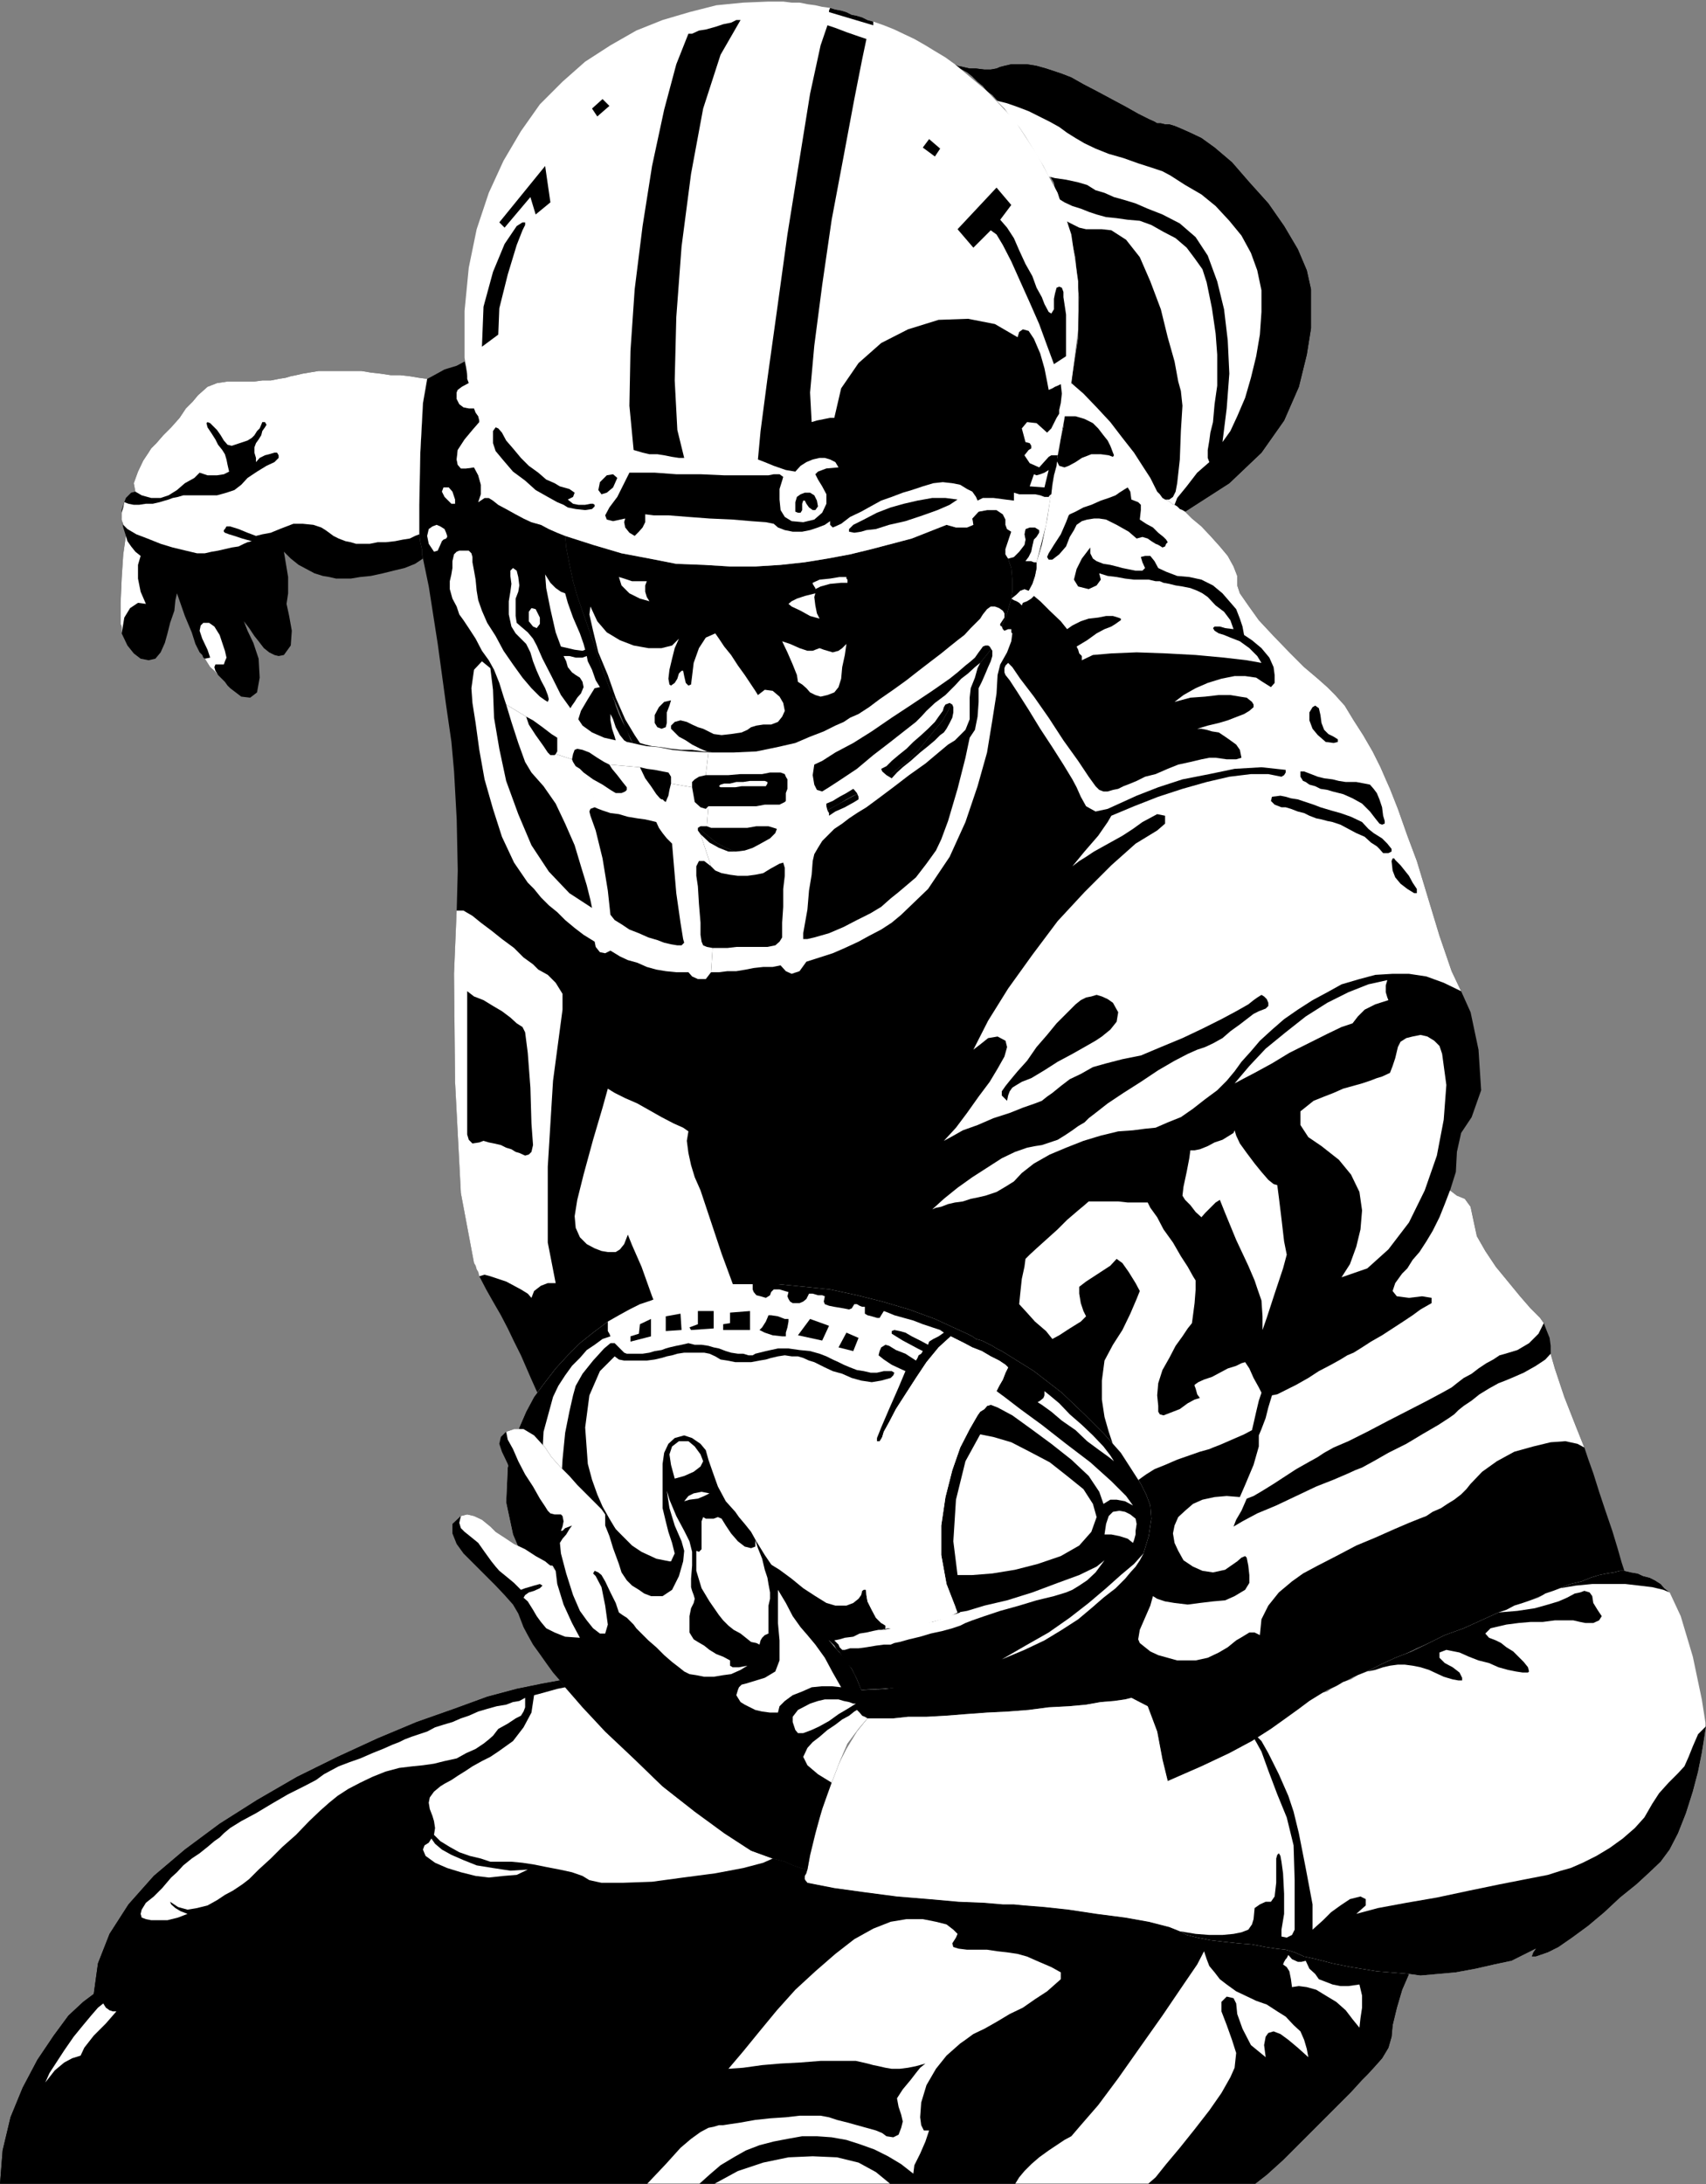 <?xml version="1.0" encoding="UTF-8" standalone="no"?>
<svg
   xmlns:ooo="http://xml.openoffice.org/svg/export"
   xmlns:dc="http://purl.org/dc/elements/1.1/"
   xmlns:cc="http://creativecommons.org/ns#"
   xmlns:rdf="http://www.w3.org/1999/02/22-rdf-syntax-ns#"
   xmlns:svg="http://www.w3.org/2000/svg"
   xmlns="http://www.w3.org/2000/svg"
   xmlns:sodipodi="http://sodipodi.sourceforge.net/DTD/sodipodi-0.dtd"
   xmlns:inkscape="http://www.inkscape.org/namespaces/inkscape"
   version="1.2"
   width="32.39mm"
   height="41.45mm"
   viewBox="0 0 3239 4145"
   preserveAspectRatio="xMidYMid"
   xml:space="preserve"
   id="svg261"
   sodipodi:docname="fbalply4.svg"
   style="fill-rule:evenodd;stroke-width:28.222;stroke-linejoin:round"
   inkscape:version="0.92.5 (2060ec1f9f, 2020-04-08)"><rect x="0" y="0" width="3239" height="4145" fill="#808080" stroke="none"/><sodipodi:namedview
   pagecolor="#ffffff"
   bordercolor="#666666"
   borderopacity="1"
   objecttolerance="10"
   gridtolerance="10"
   guidetolerance="10"
   inkscape:pageopacity="0"
   inkscape:pageshadow="2"
   inkscape:window-width="664"
   inkscape:window-height="487"
   id="namedview263"
   showgrid="false"
   inkscape:zoom="0.2102413"
   inkscape:cx="61.228347"
   inkscape:cy="78.311809"
   inkscape:window-x="0"
   inkscape:window-y="0"
   inkscape:window-maximized="0"
   inkscape:current-layer="svg261" />
 <defs
   class="ClipPathGroup"
   id="defs8">
  <clipPath
   id="presentation_clip_path"
   clipPathUnits="userSpaceOnUse">
   <rect
   x="0"
   y="0"
   width="21000"
   height="29700"
   id="rect2" />
  </clipPath>
  <clipPath
   id="presentation_clip_path_shrink"
   clipPathUnits="userSpaceOnUse">
   <rect
   x="21"
   y="29"
   width="20958"
   height="29641"
   id="rect5" />
  </clipPath>
 </defs>
 <defs
   class="TextShapeIndex"
   id="defs12">
  <g
   ooo:slide="id1"
   ooo:id-list="id3"
   id="g10" />
 </defs>
 <defs
   class="EmbeddedBulletChars"
   id="defs44">
  <g
   id="bullet-char-template-57356"
   transform="matrix(4.8828125e-4,0,0,-4.8828125e-4,0,0)">
   <path
   d="M 580,1141 1163,571 580,0 -4,571 Z"
   id="path14"
   inkscape:connector-curvature="0" />
  </g>
  <g
   id="bullet-char-template-57354"
   transform="matrix(4.8828125e-4,0,0,-4.8828125e-4,0,0)">
   <path
   d="M 8,1128 H 1137 V 0 H 8 Z"
   id="path17"
   inkscape:connector-curvature="0" />
  </g>
  <g
   id="bullet-char-template-10146"
   transform="matrix(4.8828125e-4,0,0,-4.8828125e-4,0,0)">
   <path
   d="M 174,0 602,739 174,1481 1456,739 Z M 1358,739 309,1346 659,739 Z"
   id="path20"
   inkscape:connector-curvature="0" />
  </g>
  <g
   id="bullet-char-template-10132"
   transform="matrix(4.8828125e-4,0,0,-4.8828125e-4,0,0)">
   <path
   d="M 2015,739 1276,0 H 717 l 543,543 H 174 v 393 h 1086 l -543,545 h 557 z"
   id="path23"
   inkscape:connector-curvature="0" />
  </g>
  <g
   id="bullet-char-template-10007"
   transform="matrix(4.8828125e-4,0,0,-4.8828125e-4,0,0)">
   <path
   d="m 0,-2 c -7,16 -16,29 -25,39 l 381,530 c -94,256 -141,385 -141,387 0,25 13,38 40,38 9,0 21,-2 34,-5 21,4 42,12 65,25 l 27,-13 111,-251 280,301 64,-25 24,25 c 21,-10 41,-24 62,-43 C 886,937 835,863 770,784 769,783 710,716 594,584 L 774,223 c 0,-27 -21,-55 -63,-84 l 16,-20 C 717,90 699,76 672,76 641,76 570,178 457,381 L 164,-76 c -22,-34 -53,-51 -92,-51 -42,0 -63,17 -64,51 -7,9 -10,24 -10,44 0,9 1,19 2,30 z"
   id="path26"
   inkscape:connector-curvature="0" />
  </g>
  <g
   id="bullet-char-template-10004"
   transform="matrix(4.8828125e-4,0,0,-4.8828125e-4,0,0)">
   <path
   d="M 285,-33 C 182,-33 111,30 74,156 52,228 41,333 41,471 c 0,78 14,145 41,201 34,71 87,106 158,106 53,0 88,-31 106,-94 l 23,-176 c 8,-64 28,-97 59,-98 l 735,706 c 11,11 33,17 66,17 42,0 63,-15 63,-46 V 965 c 0,-36 -10,-64 -30,-84 L 442,47 C 390,-6 338,-33 285,-33 Z"
   id="path29"
   inkscape:connector-curvature="0" />
  </g>
  <g
   id="bullet-char-template-9679"
   transform="matrix(4.8828125e-4,0,0,-4.8828125e-4,0,0)">
   <path
   d="M 813,0 C 632,0 489,54 383,161 276,268 223,411 223,592 c 0,181 53,324 160,431 106,107 249,161 430,161 179,0 323,-54 432,-161 108,-107 162,-251 162,-431 0,-180 -54,-324 -162,-431 C 1136,54 992,0 813,0 Z"
   id="path32"
   inkscape:connector-curvature="0" />
  </g>
  <g
   id="bullet-char-template-8226"
   transform="matrix(4.8828125e-4,0,0,-4.8828125e-4,0,0)">
   <path
   d="m 346,457 c -73,0 -137,26 -191,78 -54,51 -81,114 -81,188 0,73 27,136 81,188 54,52 118,78 191,78 73,0 134,-26 185,-79 51,-51 77,-114 77,-187 0,-75 -25,-137 -76,-188 -50,-52 -112,-78 -186,-78 z"
   id="path35"
   inkscape:connector-curvature="0" />
  </g>
  <g
   id="bullet-char-template-8211"
   transform="matrix(4.8828125e-4,0,0,-4.8828125e-4,0,0)">
   <path
   d="M -4,459 H 1135 V 606 H -4 Z"
   id="path38"
   inkscape:connector-curvature="0" />
  </g>
  <g
   id="bullet-char-template-61548"
   transform="matrix(4.8828125e-4,0,0,-4.8828125e-4,0,0)">
   <path
   d="m 173,740 c 0,163 58,303 173,419 116,115 255,173 419,173 163,0 302,-58 418,-173 116,-116 174,-256 174,-419 0,-163 -58,-303 -174,-418 C 1067,206 928,148 765,148 601,148 462,206 346,322 231,437 173,577 173,740 Z"
   id="path41"
   inkscape:connector-curvature="0" />
  </g>
 </defs>
 <g
   id="g49"
   transform="translate(-8880,-12777)">
  <g
   id="id2"
   class="Master_Slide">
   <g
   id="bg-id2"
   class="Background" />
   <g
   id="bo-id2"
   class="BackgroundObjects" />
  </g>
 </g>
 <g
   class="SlideGroup"
   id="g259"
   transform="translate(-8880,-12777)">
  <g
   id="g257">
   <g
   id="container-id1">
    <g
   id="id1"
   class="Slide"
   clip-path="url(#presentation_clip_path)">
     <g
   class="Page"
   id="g253">
      <g
   class="Graphic"
   id="g251">
       <g
   id="id3">
        <rect
   class="BoundingBox"
   x="8880"
   y="12777"
   width="3239"
   height="4145"
   id="rect51"
   style="fill:none;stroke:none" />
        <defs
   id="defs56">
         <clipPath
   id="clip_path_1"
   clipPathUnits="userSpaceOnUse">
          <path
   d="m 8880,12777 h 3238 v 4144 H 8880 Z"
   id="path53"
   inkscape:connector-curvature="0" />
         </clipPath>
        </defs>
        <g
   clip-path="url(#clip_path_1)"
   id="g248">
         <path
   d="m 9780,13664 8,15 5,18 v 18 l -5,15 12,-8 h 8 l 8,5 10,8 15,8 18,10 15,8 15,7 18,5 15,8 16,7 15,6 2,22 6,31 7,33 8,28 12,35 18,51 18,54 15,40 3,5 2,8 3,8 2,7 6,16 7,15 8,15 7,18 21,35 18,33 17,28 13,16 18,15 15,15 18,18 23,20 20,16 18,10 18,7 h 15 l 13,-2 15,-5 15,-8 18,-10 25,-13 26,-15 30,-15 28,-16 31,-17 30,-16 28,-17 26,-16 12,-10 16,-12 18,-18 17,-21 16,-20 15,-18 10,-18 5,-12 8,-23 12,-18 16,-18 20,-20 20,-25 18,-36 13,-33 8,-28 10,-8 7,-7 8,-3 8,3 7,-13 5,-15 3,-15 v -11 l 18,-71 17,-104 18,-99 13,-66 23,20 25,26 26,28 23,30 22,28 18,28 13,20 8,16 5,10 5,5 5,7 5,3 5,2 5,3 3,3 5,2 5,3 5,5 5,2 5,3 13,13 18,15 17,18 18,20 15,18 11,20 7,18 v 18 l 5,15 16,23 20,28 28,30 30,31 28,28 26,22 18,16 15,15 18,20 17,28 18,28 18,31 15,30 10,23 8,18 15,38 18,51 18,48 10,33 13,43 20,66 23,67 18,38 18,40 15,71 5,77 -18,51 -20,30 -8,36 -2,38 -11,35 13,10 15,6 11,15 7,33 5,23 16,28 20,30 23,28 23,28 20,23 18,18 7,10 5,13 6,15 2,15 v 15 l 8,28 18,54 22,56 16,40 7,21 10,28 11,35 12,36 13,38 10,33 8,28 5,15 -18,3 -28,7 -33,10 -38,13 -43,15 -43,18 -49,20 -48,21 -48,20 -46,20 -43,21 -41,18 -36,15 -28,15 -22,10 -13,8 -21,13 -20,15 -25,18 -28,20 -36,23 -43,23 -53,25 -64,28 -10,-41 -10,-53 -18,-48 -31,-16 -12,3 -21,3 -25,2 -28,5 -33,3 -38,2 -38,5 -39,3 -40,2 -41,3 -38,3 -36,2 h -35 l -28,3 h -28 -21 l -61,-8 -55,-15 -56,-23 -54,-31 -51,-38 -45,-40 -46,-46 -41,-48 -41,-51 -35,-54 -33,-50 -31,-54 -28,-51 -23,-48 -20,-46 -18,-40 -10,-23 -10,-23 -13,-26 -12,-25 -13,-25 -15,-26 -13,-23 -13,-25 -2,-8 -3,-5 -2,-7 -3,-5 -25,-133 -11,-211 -2,-205 5,-120 2,-76 -2,-97 -5,-91 -5,-56 -10,-69 -16,-117 -17,-109 -11,-53 -2,-8 v -10 l -3,-13 -2,-15 v -56 l 2,-99 5,-94 8,-46 13,-7 20,-11 23,-7 15,-8 3,13 2,13 3,7 v 8 l -13,7 -8,6 -2,5 v 12 l 5,10 8,6 10,2 h 10 l 3,8 5,7 2,8 v 3 l -13,15 -15,18 -13,20 -2,18 2,10 6,7 h 10 z"
   id="path58"
   inkscape:connector-curvature="0"
   style="fill:#000000;stroke:none" />
         <path
   d="m 10693,12899 10,8 13,7 10,8 10,10 10,8 8,10 10,7 10,11 15,15 13,18 15,17 13,18 13,18 10,20 13,21 10,20 5,8 2,10 5,10 3,10 5,10 3,10 5,13 2,10 16,69 7,76 -2,79 -13,84 23,20 25,26 26,28 23,30 22,28 18,28 13,20 8,16 5,10 5,5 5,7 5,3 5,2 5,3 3,3 5,2 5,3 5,5 5,2 5,3 84,-54 61,-58 43,-61 28,-64 15,-61 8,-50 v -44 -30 l -8,-36 -17,-40 -26,-44 -30,-43 -36,-40 -33,-38 -33,-28 -25,-18 -21,-10 -18,-8 -12,-5 -10,-3 h -8 l -8,-2 h -7 l -5,-3 -11,-5 -20,-10 -23,-13 -28,-15 -28,-15 -25,-13 -23,-13 -18,-7 -15,-5 -15,-5 -18,-5 -18,-3 h -15 -15 l -13,3 -8,2 -7,3 -11,2 h -12 l -16,-2 h -12 l -13,-3 -10,-2 z"
   id="path60"
   inkscape:connector-curvature="0"
   style="fill:#000000;stroke:none" />
         <path
   d="m 10693,12899 10,8 13,7 10,8 10,10 10,8 8,10 10,7 10,11 15,15 13,18 15,17 13,18 13,18 10,20 13,21 10,20 5,8 2,10 5,10 3,10 5,10 3,10 5,13 2,10 16,69 7,76 -2,79 -13,84 23,20 25,26 26,28 23,30 22,28 18,28 13,20 8,16 5,10 5,5 5,7 5,3 5,2 5,3 3,3 5,2 5,3 5,5 5,2 5,3 84,-54 61,-58 43,-61 28,-64 15,-61 8,-50 v -44 -30 l -8,-36 -17,-40 -26,-44 -30,-43 -36,-40 -33,-38 -33,-28 -25,-18 -21,-10 -18,-8 -12,-5 -10,-3 h -8 l -8,-2 h -7 l -5,-3 -11,-5 -20,-10 -23,-13 -28,-15 -28,-15 -25,-13 -23,-13 -18,-7 -15,-5 -15,-5 -18,-5 -18,-3 h -15 -15 l -13,3 -8,2 -7,3 -11,2 h -12 l -16,-2 h -12 l -13,-3 -10,-2 z"
   id="path62"
   inkscape:connector-curvature="0"
   style="fill:#000000;stroke:none" />
         <path
   d="M 11262,16922 H 8880 l 5,-64 15,-63 23,-56 28,-53 31,-46 28,-38 28,-26 20,-15 8,-58 22,-56 36,-56 48,-54 59,-50 66,-49 71,-45 76,-44 77,-38 76,-35 74,-31 71,-25 63,-23 56,-15 49,-10 33,-6 28,36 43,46 53,53 59,54 63,53 61,46 54,33 43,17 23,6 15,7 15,5 13,3 -2,7 -3,8 v 5 l 5,5 51,10 58,8 61,8 61,5 56,5 49,2 35,3 h 21 l 20,2 38,3 46,5 53,8 54,7 45,8 39,10 20,8 13,7 20,5 25,5 26,3 28,3 25,2 26,5 20,3 18,2 17,5 18,8 23,5 31,8 35,7 49,8 61,5 -13,30 -10,34 -8,33 -2,22 -6,21 -12,20 -16,18 -12,13 -10,10 -21,23 -28,28 -33,33 -35,35 -33,33 -31,28 z"
   id="path64"
   inkscape:connector-curvature="0"
   style="fill:#000000;stroke:none" />
         <path
   d="M 11262,16922 H 8880 l 5,-64 15,-63 23,-56 28,-53 31,-46 28,-38 28,-26 20,-15 8,-58 22,-56 36,-56 48,-54 59,-50 66,-49 71,-45 76,-44 77,-38 76,-35 74,-31 71,-25 63,-23 56,-15 49,-10 33,-6 28,36 43,46 53,53 59,54 63,53 61,46 54,33 43,17 23,6 15,7 15,5 13,3 -2,7 -3,8 v 5 l 5,5 51,10 58,8 61,8 61,5 56,5 49,2 35,3 h 21 l 20,2 38,3 46,5 53,8 54,7 45,8 39,10 20,8 13,7 20,5 25,5 26,3 28,3 25,2 26,5 20,3 18,2 17,5 18,8 23,5 31,8 35,7 49,8 61,5 -13,30 -10,34 -8,33 -2,22 -6,21 -12,20 -16,18 -12,13 -10,10 -21,23 -28,28 -33,33 -35,35 -33,33 -31,28 z"
   id="path66"
   inkscape:connector-curvature="0"
   style="fill:#000000;stroke:none" />
         <path
   d="m 9119,13794 -5,35 -3,46 -2,46 v 40 l 2,5 v 5 3 5 l 11,23 12,15 13,10 15,3 13,-3 10,-12 8,-18 5,-18 5,-20 8,-23 2,-20 3,-13 15,43 13,31 7,22 8,16 2,2 3,3 2,5 3,2 5,8 5,8 8,7 7,8 5,5 8,8 5,7 5,5 21,16 17,2 13,-10 5,-28 -2,-36 -10,-30 -11,-23 -7,-18 10,13 10,15 8,10 10,13 10,8 10,5 8,2 10,-2 13,-18 2,-28 -5,-28 -5,-23 3,-20 v -31 l -5,-30 -3,-18 13,13 15,12 15,8 15,8 16,5 12,2 13,3 h 10 18 l 18,-3 20,-2 23,-5 20,-5 21,-5 20,-8 15,-10 -2,-8 v -10 l -3,-13 -2,-15 v -56 l 2,-99 5,-94 8,-46 -15,-2 -18,-3 -18,-2 h -18 l -20,-3 -18,-2 -18,-3 h -15 -15 -18 -15 -18 l -18,3 -12,2 -13,3 -10,2 -10,3 -13,2 -15,3 h -16 l -15,2 h -15 -13 -8 -15 l -20,3 -18,7 -18,16 -10,12 -13,13 -12,18 -16,18 -15,15 -13,15 -10,10 -5,8 -10,15 -10,21 -8,22 3,16 -8,2 -5,5 -5,5 -3,8 -5,15 v 16 l 3,17 z"
   id="path68"
   inkscape:connector-curvature="0"
   style="fill:#000000;stroke:none" />
         <path
   d="m 10800,13913 -8,28 -13,33 -18,36 -20,25 -20,20 -16,18 -12,18 -8,23 -5,12 -10,18 -15,18 -16,20 -17,21 -18,18 -16,12 -12,10 -15,11 -16,7 -15,10 -18,11 -12,5 -13,7 -13,8 -13,7 -15,8 -13,8 -15,7 -15,8 -13,8 -13,7 -12,8 -13,5 -18,10 -15,8 -15,5 -13,2 h -15 l -18,-7 -18,-10 -20,-16 -21,-18 -15,-15 -15,-15 -13,-13 -2,-2 -3,-3 h -2 l -3,-2 -8,-8 -10,-15 -12,-15 -11,-21 -20,-38 -18,-38 -15,-38 -13,-31 -15,-40 -18,-54 -18,-51 -12,-35 -8,-28 -7,-33 -6,-31 -2,-22 53,17 54,16 53,10 51,10 53,2 49,3 h 48 l 48,-3 46,-5 43,-7 43,-8 41,-10 38,-10 38,-10 33,-13 33,-13 18,5 h 21 l 12,-5 -2,-12 12,-13 16,-3 h 18 l 12,8 5,10 v 10 l 3,8 8,5 -6,18 -5,15 v 10 l 5,8 6,18 2,22 v 23 z"
   id="path70"
   inkscape:connector-curvature="0"
   style="fill:#000000;stroke:none" />
         <path
   d="m 10428,13903 -20,5 -15,5 -10,5 -6,5 6,5 17,8 18,10 18,5 -5,-10 -3,-15 -2,-16 z"
   id="path72"
   inkscape:connector-curvature="0"
   style="fill:#ffffff;stroke:none" />
         <path
   d="m 10055,13872 10,3 15,5 h 15 13 l -3,8 v 12 l 3,10 5,8 -18,-5 -20,-10 -15,-15 z"
   id="path74"
   inkscape:connector-curvature="0"
   style="fill:#ffffff;stroke:none" />
         <path
   d="m 9976,15054 12,-48 18,-66 18,-61 10,-36 13,8 20,10 23,10 23,13 23,13 23,12 18,8 10,7 -3,18 3,23 5,23 7,23 11,25 17,51 23,69 28,76 26,79 23,68 17,51 11,28 17,-5 18,-5 18,-8 18,-5 12,-5 16,-5 12,-2 13,-6 10,31 11,33 10,31 5,20 -31,10 -43,13 -56,20 -61,18 -58,20 -54,21 -43,12 -28,10 -10,-30 -13,-36 -10,-33 -5,-18 13,-5 15,-5 15,-5 18,-5 15,-7 18,-6 13,-5 12,-2 -10,-26 -18,-48 -25,-58 -25,-66 -26,-64 -20,-56 -18,-41 -8,-20 -7,18 -8,10 -8,5 h -7 -8 l -12,-2 -13,-5 -15,-8 -13,-13 -8,-18 -2,-22 z"
   id="path76"
   inkscape:connector-curvature="0"
   style="fill:#ffffff;stroke:none" />
         <path
   d="m 9902,14617 18,10 15,15 13,21 v 30 l -18,135 -10,163 v 144 l 15,77 h -15 l -13,5 -13,10 -5,13 -7,-8 -13,-8 -13,-7 -15,-8 -15,-5 -15,-5 -11,-3 -10,3 -2,-8 -3,-5 -2,-7 -3,-5 -25,-133 -11,-211 -2,-205 5,-120 h 5 3 5 l 5,3 12,7 16,13 20,15 20,16 23,17 18,18 18,13 z"
   id="path78"
   inkscape:connector-curvature="0"
   style="fill:#ffffff;stroke:none" />
         <path
   d="m 10878,15318 -12,-15 -21,-18 -18,-20 -12,-13 2,-20 3,-28 5,-23 2,-15 8,-8 13,-12 20,-18 20,-18 18,-18 21,-18 12,-10 8,-7 h 8 12 18 18 l 18,2 h 17 13 8 l 5,10 13,18 12,23 18,25 15,26 13,20 10,18 5,8 v 17 l -2,26 -3,23 -2,15 -8,10 -10,15 -13,18 -12,23 -13,23 -8,25 -2,23 2,20 v 11 l 3,5 7,2 13,-5 18,-7 15,-11 13,-7 10,-3 -5,-7 -3,-11 -2,-5 v -2 l 7,-5 11,-5 15,-5 15,-8 15,-8 16,-5 10,-5 7,-2 8,12 8,18 10,18 5,10 -5,15 -5,21 -5,22 -3,13 -15,8 -23,10 -23,10 -13,5 -7,3 -18,5 -20,7 -23,8 -23,10 -20,8 -16,10 -7,5 -11,8 -10,-3 -7,-7 -8,-11 -8,-15 -10,-28 -10,-30 -8,-28 -5,-33 v -36 l 5,-38 16,-30 18,-28 15,-31 12,-28 6,-15 -8,-15 -13,-21 -12,-17 -11,-8 -12,13 -23,15 -23,15 -13,10 v 13 l 3,18 5,15 5,10 -10,10 -21,13 -20,13 z"
   id="path80"
   inkscape:connector-curvature="0"
   style="fill:#ffffff;stroke:none" />
         <path
   d="m 11125,15046 2,-17 6,-28 5,-26 2,-15 h 8 l 10,-2 15,-6 13,-7 15,-5 13,-8 8,-5 2,-5 3,10 7,15 13,18 15,20 13,16 13,15 10,8 7,2 3,23 5,41 5,43 5,25 -7,26 -16,48 -15,46 -8,23 v -26 l -2,-30 -8,-23 -5,-15 -12,-28 -23,-49 -21,-51 -10,-25 -8,5 -10,10 -10,10 -7,8 -11,-10 -10,-13 -10,-10 z"
   id="path82"
   inkscape:connector-curvature="0"
   style="fill:#ffffff;stroke:none" />
         <path
   d="m 11110,13735 -5,-2 -3,-3 -5,-3 -5,-2 h 8 l 7,-5 5,-10 3,-16 5,-45 2,-54 3,-48 -3,-28 -5,-18 -7,-38 -13,-46 -13,-53 -20,-53 -20,-46 -26,-33 -28,-18 -18,-2 h -10 -10 -10 l -13,-3 -10,-5 -10,-5 -5,-3 -3,-10 -5,-13 -2,-10 -6,-10 13,8 15,7 16,5 15,6 15,5 18,5 20,2 21,3 23,2 22,8 23,13 23,12 21,18 15,20 15,21 8,25 10,49 7,48 3,40 v 31 28 l -5,35 -3,34 -5,20 -2,15 -3,18 v 15 l 3,8 -23,20 -20,26 -18,22 z"
   id="path84"
   inkscape:connector-curvature="0"
   style="fill:#ffffff;stroke:none" />
         <path
   d="m 10871,13112 -10,-20 -11,-18 -12,-20 -11,-18 -12,-18 -15,-17 -13,-18 -15,-15 20,5 20,7 21,8 20,10 20,10 18,10 15,11 16,10 17,10 21,10 25,10 28,8 28,10 25,8 21,7 15,8 28,18 31,18 27,22 26,28 23,28 18,33 12,33 8,38 v 41 l -3,43 -7,41 -10,41 -11,38 -15,35 -13,28 -15,21 8,-64 5,-66 -3,-63 -7,-59 -13,-53 -18,-49 -23,-35 -30,-26 -33,-17 -28,-11 -23,-10 -23,-7 -18,-5 -18,-8 -17,-5 -16,-10 -17,-5 -23,-5 -21,-3 z"
   id="path86"
   inkscape:connector-curvature="0"
   style="fill:#ffffff;stroke:none" />
         <path
   d="m 10263,16703 28,-33 31,-38 33,-40 35,-39 38,-35 38,-33 36,-28 36,-20 33,-13 30,-5 h 31 l 25,5 20,5 13,10 8,8 -3,7 -7,11 2,7 10,3 16,2 h 10 12 16 l 20,3 18,2 20,3 18,5 18,8 28,12 18,10 v 13 l -26,23 -23,15 -23,16 -25,12 -25,15 -23,13 -21,10 -15,11 -10,7 -26,23 -20,25 -18,31 -10,33 -2,28 2,15 5,10 h 10 l -7,21 -10,23 -11,22 -2,16 -23,-18 -25,-15 -26,-13 -28,-10 -25,-8 -28,-5 -28,-2 h -28 l -28,5 -26,5 -27,7 -26,10 -23,13 -25,15 -21,18 -20,18 h -99 l 36,-38 28,-31 20,-17 18,-13 15,-8 10,-2 10,-3 h 8 l 13,-2 20,-3 28,-5 28,-3 30,-2 26,-3 h 25 15 l 16,3 15,5 20,5 18,5 18,5 18,5 12,5 8,6 13,2 10,-5 5,-13 3,-12 -3,-13 -5,-15 -3,-16 11,-17 15,-18 10,-13 8,-10 10,-8 -18,5 -15,3 -16,2 h -15 l -12,-2 -13,-3 -10,-2 -11,-3 -22,-5 h -31 -36 l -38,3 -38,2 -35,3 -36,5 z"
   id="path88"
   inkscape:connector-curvature="0"
   style="fill:#ffffff;stroke:none" />
         <path
   d="m 10235,16922 46,-25 48,-16 48,-10 46,-2 46,2 41,10 33,18 28,23 z"
   id="path90"
   inkscape:connector-curvature="0"
   style="fill:#ffffff;stroke:none" />
         <path
   d="m 10807,16922 8,-13 10,-12 13,-13 15,-13 18,-13 15,-10 15,-10 13,-7 18,-21 33,-38 38,-51 43,-61 41,-58 38,-56 28,-41 13,-25 5,15 5,13 10,12 10,13 13,10 18,13 17,8 21,10 20,7 20,13 16,10 15,16 13,12 7,16 5,17 3,16 -20,-18 -18,-15 -15,-11 -13,-5 -10,3 -5,7 -3,16 3,23 -28,-23 -16,-31 -10,-28 -2,-20 -5,-10 -13,-3 -10,10 v 18 l 10,26 10,28 8,25 -3,28 -8,18 -17,30 -23,33 -28,36 -28,35 -26,31 -20,25 -15,13 z"
   id="path92"
   inkscape:connector-curvature="0"
   style="fill:#ffffff;stroke:none" />
         <path
   d="m 11461,16625 -13,-16 -13,-17 -18,-16 -20,-12 -18,-11 -18,-5 -15,-2 -13,2 -2,-15 -3,-15 -5,-8 -7,-5 2,-5 3,-5 2,-2 3,-6 7,8 11,5 h 7 l 8,-2 7,15 11,10 7,10 13,5 13,5 15,3 h 15 l 21,-3 5,21 v 23 l -3,20 z"
   id="path94"
   inkscape:connector-curvature="0"
   style="fill:#ffffff;stroke:none" />
         <path
   d="m 8966,16729 8,-18 13,-20 15,-23 18,-26 18,-22 15,-18 13,-15 10,-8 5,8 7,5 6,2 h 7 l -20,23 -23,23 -18,23 -7,15 -16,5 -15,8 -18,15 z"
   id="path96"
   inkscape:connector-curvature="0"
   style="fill:#ffffff;stroke:none" />
         <path
   d="m 9205,16340 -17,20 -16,16 -15,12 -8,13 -2,8 2,7 8,3 10,2 h 16 15 l 20,-5 18,-7 -13,-5 -10,-6 -8,-7 -2,-5 15,10 18,5 18,-3 20,-5 18,-10 15,-10 15,-8 18,-12 13,-10 18,-18 23,-21 22,-22 26,-23 25,-26 21,-20 17,-15 16,-13 20,-13 23,-12 23,-11 25,-10 26,-7 25,-3 20,-2 21,-3 20,-5 23,-5 18,-10 18,-8 15,-10 10,-8 8,-7 10,-13 18,-10 15,-10 10,-5 5,-8 3,-8 v -10 -8 l -11,6 -12,2 -13,5 -18,3 -18,5 -17,5 -18,8 -15,5 -16,7 -17,5 -16,5 -15,8 -15,5 -15,5 -13,5 -10,5 -13,5 -18,8 -20,8 -23,10 -20,7 -21,8 -15,8 -13,7 -15,11 -23,12 -30,15 -31,18 -30,18 -28,15 -21,13 -12,10 -8,8 -10,7 -13,11 -15,12 -15,10 -16,13 -12,13 z"
   id="path98"
   inkscape:connector-curvature="0"
   style="fill:#ffffff;stroke:none" />
         <path
   d="m 10347,16304 -41,-15 -51,-33 -56,-41 -61,-48 -55,-53 -54,-51 -43,-46 -33,-38 -15,3 -18,5 -18,5 -8,2 -5,33 -15,28 -20,26 -28,20 -15,10 -16,8 -18,10 -12,8 -16,10 -12,8 -13,7 -8,5 -12,10 -8,11 -2,10 2,12 5,13 3,10 2,13 -2,13 12,12 18,11 18,10 20,7 21,5 18,6 h 15 12 13 l 21,2 20,3 25,5 26,5 23,5 20,7 13,8 23,5 h 40 l 56,-2 59,-8 61,-8 53,-10 38,-10 z"
   id="path100"
   inkscape:connector-curvature="0"
   style="fill:#ffffff;stroke:none" />
         <path
   d="m 9699,16266 7,10 13,11 18,10 23,10 25,10 31,5 33,5 33,-2 -21,10 -25,2 -28,3 -25,-3 -28,-7 -26,-8 -23,-10 -18,-13 -5,-12 3,-8 8,-5 z"
   id="path102"
   inkscape:connector-curvature="0"
   style="fill:#ffffff;stroke:none" />
         <path
   d="m 11811,15288 -7,-10 -18,-18 -20,-23 -23,-28 -23,-28 -20,-30 -16,-28 -5,-23 -7,-33 -11,-15 -15,-6 -13,-10 -10,26 -10,25 -13,26 -12,20 -13,20 -13,15 -10,16 -10,10 -13,18 -5,15 8,10 23,3 25,-3 18,3 v 10 l -21,12 -15,11 -18,12 -20,13 -20,13 -21,12 -17,11 -16,10 -12,5 -13,8 -18,10 -23,12 -20,13 -23,13 -20,10 -16,8 -10,2 -7,23 -5,20 -8,21 -5,12 v 21 l -10,35 -16,38 -10,23 -25,-2 -23,2 -23,5 -18,8 -15,13 -13,12 -7,16 -3,15 3,18 7,15 10,18 18,12 18,8 20,3 23,-5 23,-16 8,-7 7,-3 3,3 3,15 2,18 v 15 l -8,13 -20,12 -18,8 -23,2 -25,3 -23,3 -25,-3 -18,-3 -15,-5 -8,-5 -5,18 -10,23 -10,23 -3,18 3,7 10,8 10,8 15,7 18,5 18,5 h 18 17 l 23,-5 21,-10 17,-10 16,-13 12,-7 13,-8 h 10 l 10,5 3,-30 13,-26 20,-25 25,-21 21,-15 28,-15 35,-18 38,-20 36,-15 36,-16 28,-12 20,-8 13,-5 12,-8 16,-7 12,-8 13,-8 13,-10 10,-10 8,-10 22,-23 28,-20 33,-18 36,-10 33,-8 28,-2 23,5 13,7 -16,-40 -22,-56 -18,-54 -8,-28 -10,11 -18,12 -23,13 -23,10 -12,5 -13,5 -18,10 -18,11 -15,12 -15,10 -10,8 -8,8 -10,7 -20,13 -31,18 -30,18 -34,17 -28,16 -22,12 -13,5 -13,6 -28,12 -33,13 -38,18 -38,18 -36,15 -28,15 -17,10 5,-13 10,-17 7,-16 3,-7 13,-5 17,-10 21,-13 23,-15 20,-13 23,-13 18,-10 12,-8 18,-10 28,-12 36,-18 40,-21 39,-20 35,-18 28,-15 18,-10 10,-8 13,-10 15,-8 13,-10 15,-10 13,-7 12,-8 11,-3 23,-7 22,-13 18,-18 z"
   id="path104"
   inkscape:connector-curvature="0"
   style="fill:#ffffff;stroke:none" />
         <path
   d="m 11389,14952 -25,-17 -15,-23 v -26 l 25,-20 20,-8 18,-7 18,-8 18,-5 18,-5 15,-5 13,-5 10,-3 15,-7 5,-13 5,-15 5,-21 5,-10 11,-7 12,-3 15,-3 13,3 13,8 10,10 5,15 8,59 -5,66 -13,68 -23,66 -30,61 -39,51 -40,36 -49,17 16,-25 12,-33 8,-33 3,-36 -5,-35 -16,-33 -23,-28 z"
   id="path106"
   inkscape:connector-curvature="0"
   style="fill:#ffffff;stroke:none" />
         <path
   d="m 10848,13844 10,-33 10,-48 8,-53 10,-59 5,-23 3,-20 5,-20 2,-21 3,-20 2,-18 5,-15 3,-10 23,20 25,26 26,28 23,30 22,28 18,28 13,20 8,16 5,10 5,5 5,7 5,3 5,2 5,3 3,3 5,2 5,3 5,5 5,2 5,3 13,13 18,15 17,18 18,20 15,18 11,20 7,18 v 18 l 5,15 16,23 20,28 28,30 30,31 28,28 26,22 18,16 15,15 18,20 17,28 18,28 18,31 15,30 10,23 8,18 15,38 18,51 18,48 10,33 13,43 20,66 23,67 18,38 -33,-16 -33,-12 -33,-5 h -31 l -33,2 -30,8 -34,10 -27,15 -28,15 -28,18 -26,18 -23,20 -23,21 -17,20 -18,20 -13,18 -15,18 -18,18 -23,17 -23,18 -23,16 -25,10 -23,10 -20,2 -23,3 -28,2 -33,8 -33,10 -33,13 -31,13 -30,17 -23,18 -15,16 -16,10 -17,10 -21,7 -13,3 -15,3 -15,5 -15,2 -13,3 -13,5 -10,2 -7,3 22,-20 26,-21 28,-20 28,-18 28,-18 25,-12 23,-8 15,-3 13,-2 15,-5 15,-5 13,-8 15,-10 11,-8 12,-7 8,-8 13,-10 23,-18 30,-20 33,-21 33,-22 31,-18 25,-13 18,-8 15,-5 15,-7 18,-10 15,-13 18,-13 13,-10 13,-10 10,-5 13,-5 5,-5 v -6 l -3,-7 -5,-5 -5,-3 -8,5 -7,5 -10,8 -23,13 -28,15 -36,18 -38,18 -41,17 -38,16 -35,7 -31,8 -25,7 -23,13 -21,10 -17,13 -16,13 -10,7 -10,8 -13,5 -23,8 -25,10 -31,10 -30,13 -28,10 -23,13 -13,7 23,-25 21,-28 22,-31 21,-28 15,-25 13,-23 5,-18 -3,-12 -15,-8 -18,3 -15,12 -13,10 28,-55 38,-61 46,-64 48,-64 51,-55 51,-51 46,-41 41,-25 15,-13 v -15 l -15,-3 -28,15 -18,13 -20,13 -18,10 -18,10 -18,10 -15,10 -13,8 -13,10 23,-28 26,-30 18,-26 7,-12 43,-18 46,-18 46,-15 46,-13 43,-10 41,-5 h 33 l 25,5 v 0 l 5,-3 3,-5 v -5 l -46,-5 -51,3 -48,10 -51,10 -46,15 -41,16 -33,15 -22,10 -23,5 -18,-10 -10,-18 -8,-18 -8,-15 -17,-28 -21,-33 -23,-35 -22,-36 -21,-33 -15,-23 -8,-10 -2,-5 v -8 l 2,-5 5,-5 8,8 15,22 26,34 28,40 28,43 28,39 20,30 13,18 7,7 8,3 h 8 l 10,-3 10,-2 10,-5 13,-5 12,-5 16,-8 20,-5 23,-10 20,-8 23,-5 21,-5 15,-3 h 12 l 21,3 h 18 l 10,-3 -3,-15 -7,-10 -11,-8 -10,-7 -12,-8 -13,-2 -10,-3 -10,-2 h -8 l 20,-6 21,-5 17,-5 18,-7 13,-5 10,-6 8,-7 v -5 l -3,-5 -10,-8 -13,-2 -18,-3 h -22 l -26,3 -28,2 -30,8 17,-13 23,-13 23,-10 26,-8 25,-5 h 20 l 21,3 12,8 16,10 7,-8 v -15 l -2,-15 -8,-18 -15,-18 -18,-15 -15,-10 -3,-16 -5,-15 -7,-18 -13,-15 -13,-15 -18,-15 -22,-11 -23,-5 -23,-2 -21,-8 -15,-7 -7,-13 -8,-10 h -10 l -8,2 3,10 5,11 -5,5 h -13 l -15,-3 -10,-2 -11,-3 -12,-3 -13,-2 -13,-5 -7,-5 -5,-10 v -11 l -16,21 -10,20 -5,20 8,13 20,5 15,-7 8,-11 -3,-12 16,5 17,2 16,3 17,2 h 16 12 l 13,3 h 8 l 7,3 11,2 12,3 13,2 15,3 13,5 10,5 10,7 15,16 16,12 12,16 6,17 -16,-2 -10,-3 h -10 l -3,3 3,5 8,5 10,3 12,5 18,7 18,13 15,15 8,13 -28,-5 -43,-5 -54,-5 -56,-3 -56,-2 -48,2 -35,3 -21,10 v -8 l -5,-5 -2,-7 -3,-6 20,-12 18,-13 15,-8 13,-5 8,-5 7,-5 3,-2 v -3 l -5,-2 -10,-3 h -13 l -15,3 -18,2 -15,5 -16,8 -10,7 -12,-15 -21,-20 -18,-18 -12,-10 -5,5 -8,5 -8,3 -2,5 -5,-5 -5,-3 -5,-2 -5,-3 10,-8 7,-7 8,-3 8,3 7,-13 5,-15 3,-15 z"
   id="path108"
   inkscape:connector-curvature="0"
   style="fill:#ffffff;stroke:none" />
         <path
   d="m 11224,14833 28,-33 31,-33 38,-31 38,-30 41,-26 40,-20 38,-15 36,-8 -3,10 v 13 l 3,10 2,5 -25,8 -20,10 -13,13 -10,13 -21,7 -27,13 -36,18 -36,18 -33,20 -33,18 -23,12 z"
   id="path110"
   inkscape:connector-curvature="0"
   style="fill:#ffffff;stroke:none" />
         <path
   d="m 11522,14411 2,18 5,13 10,12 13,10 13,8 h 5 v -8 l -8,-12 -7,-13 -8,-10 -8,-10 -5,-5 -5,-5 -2,-3 h -3 z"
   id="path112"
   inkscape:connector-curvature="0"
   style="fill:#000000;stroke:none" />
         <path
   d="m 9767,14658 13,10 18,7 18,11 17,10 16,12 12,11 11,7 5,10 5,39 5,66 2,68 3,41 -3,13 -5,5 -7,2 -11,-5 -7,-2 -8,-5 -10,-3 -10,-5 -13,-3 -10,-2 -10,-3 -8,3 -13,2 -7,-7 -3,-10 v -13 -46 -81 -84 z"
   id="path114"
   inkscape:connector-curvature="0"
   style="fill:#000000;stroke:none" />
         <path
   d="m 10792,14866 -5,-5 -5,-5 v -8 l 7,-10 8,-10 15,-18 18,-20 18,-26 20,-23 18,-22 18,-18 10,-10 8,-8 10,-8 10,-5 10,-2 10,-3 10,3 11,5 10,7 10,18 -3,18 -12,15 -16,13 -12,8 -21,12 -23,13 -28,15 -25,16 -25,15 -18,7 -10,6 -8,5 -5,7 -3,8 z"
   id="path116"
   inkscape:connector-curvature="0"
   style="fill:#000000;stroke:none" />
         <path
   d="m 10871,13827 10,-16 13,-20 10,-23 5,-13 2,-2 11,-5 15,-8 15,-5 18,-8 15,-5 13,-5 7,-5 11,-7 5,-3 5,8 2,15 13,5 5,5 v 10 l -2,18 12,8 13,7 10,10 10,8 5,5 3,5 -3,3 -2,5 -5,2 -3,-2 -5,-3 -5,-2 -8,-5 -7,-5 -10,-3 -11,3 -15,-13 -23,-13 -20,-10 -13,-2 h -10 l -13,2 -10,3 -10,7 -5,10 -8,13 -7,18 -13,15 -13,10 h -7 l -3,-5 z"
   id="path118"
   inkscape:connector-curvature="0"
   style="fill:#000000;stroke:none" />
         <path
   d="m 11397,14185 -15,-13 -10,-12 -6,-16 v -15 l 6,-10 5,-3 7,5 3,13 2,15 5,13 8,8 10,5 8,5 v 5 l -8,2 z"
   id="path120"
   inkscape:connector-curvature="0"
   style="fill:#000000;stroke:none" />
         <path
   d="m 11356,14241 13,5 13,5 12,3 16,2 12,3 13,2 h 10 10 l 16,3 10,2 7,8 6,8 5,12 5,15 2,16 3,10 v 5 l -5,2 -5,-2 -8,-10 -10,-13 -15,-15 -18,-10 -18,-8 -8,-2 -12,-3 -10,-3 -13,-2 -10,-5 -11,-3 -7,-5 -5,-2 -5,-8 v -8 -2 z"
   id="path122"
   inkscape:connector-curvature="0"
   style="fill:#000000;stroke:none" />
         <path
   d="m 11311,14287 10,2 10,3 13,2 15,5 15,5 13,5 10,3 10,3 18,5 20,7 21,10 12,13 10,8 16,10 10,10 8,10 v 5 l -6,3 h -10 l -7,-8 -5,-5 -11,-7 -12,-11 -16,-7 -15,-8 -15,-8 -15,-5 -10,-2 -11,-3 -10,-2 -13,-5 -10,-5 -12,-3 -13,-5 -10,-3 h -8 l -13,-5 -7,-7 2,-8 z"
   id="path124"
   inkscape:connector-curvature="0"
   style="fill:#000000;stroke:none" />
         <path
   d="m 10901,13567 -2,21 -5,20 -3,20 -5,23 5,10 10,3 8,-3 13,-7 12,-8 18,-7 h 18 l 15,2 8,3 2,-3 -2,-5 -3,-8 -2,-5 -5,-10 -8,-10 -10,-13 -10,-10 -16,-8 -17,-5 z"
   id="path126"
   inkscape:connector-curvature="0"
   style="fill:#000000;stroke:none" />
         <path
   d="m 10848,13844 h -5 l -5,-2 h -3 -8 l 6,-8 5,-10 2,-10 3,-13 5,-5 5,-8 v -5 l -8,-5 h -10 l -8,3 -2,10 2,10 -2,10 -10,13 -10,10 -11,3 6,18 2,22 v 23 l -2,13 v 0 l 10,-8 7,-7 8,-3 8,3 7,-13 5,-15 3,-15 z"
   id="path128"
   inkscape:connector-curvature="0"
   style="fill:#000000;stroke:none" />
         <path
   d="m 10914,13504 13,-102 v -91 l -13,-89 -26,-79 -38,-71 -43,-66 -53,-56 -61,-51 -18,-13 -20,-12 -18,-11 -21,-12 -17,-8 -21,-10 -20,-8 -20,-7 -11,-3 -10,-5 -10,-3 -10,-2 -10,-5 -10,-3 -11,-2 -10,-3 -15,-2 -13,-3 -15,-2 -15,-3 h -15 l -16,-2 h -12 -16 l -48,2 -51,5 -51,13 -51,15 -50,20 -49,28 -48,31 -43,38 -43,43 -36,51 -33,56 -28,61 -23,69 -15,73 -8,82 v 89 l 3,17 2,13 v 10 l 3,8 -13,7 -8,6 -2,5 v 12 l 5,10 8,6 10,2 h 10 l 3,8 5,7 2,8 v 3 l -13,15 -15,18 -13,20 -2,18 2,10 6,7 h 10 l 15,-2 8,15 5,18 v 18 l -5,15 12,-8 h 8 l 8,5 10,8 15,8 18,10 15,8 15,7 18,5 15,8 16,7 15,6 53,17 54,16 53,10 51,10 53,2 49,3 h 48 l 48,-3 46,-5 43,-7 43,-8 41,-10 38,-10 38,-10 33,-13 33,-13 18,5 h 21 l 12,-5 -2,-12 12,-13 16,-3 h 18 l 12,8 5,10 v 10 l 3,8 8,5 -6,18 -5,15 v 10 l 5,8 11,-3 10,-10 10,-13 2,-10 -2,-10 2,-10 8,-3 h 10 l 8,5 v 5 l -5,8 -5,5 -3,13 -2,10 -5,10 -6,8 h 8 3 l 5,2 h 5 l 18,-71 17,-104 18,-99 z"
   id="path130"
   inkscape:connector-curvature="0"
   style="fill:#ffffff;stroke:none" />
         <path
   d="m 10538,12818 -11,-3 -10,-5 -10,-3 -10,-2 -10,-5 -10,-3 -11,-2 -10,-3 -2,5 v 3 0 0 l 84,25 z"
   id="path132"
   inkscape:connector-curvature="0"
   style="fill:#000000;stroke:none" />
         <path
   d="m 10187,12841 h 7 l 13,-6 13,-2 18,-5 15,-5 15,-3 10,-5 h 8 l -38,66 -33,102 -23,124 -18,138 -10,134 -3,120 5,94 13,53 h -10 l -13,-2 -15,-3 -13,-2 h -15 l -13,-3 -10,-3 -7,-2 -8,-84 2,-104 8,-117 15,-120 18,-114 23,-107 23,-86 z"
   id="path134"
   inkscape:connector-curvature="0"
   style="fill:#000000;stroke:none" />
         <path
   d="m 10855,13717 8,3 h 8 l 2,-3 3,-2 2,-18 3,-18 5,-18 2,-20 h -5 -5 -2 l -5,3 -18,20 -18,-8 -10,-15 8,-10 5,-3 v -5 l -3,-5 -8,-2 -7,-26 10,-12 18,2 20,18 8,-8 5,-10 5,-10 5,-8 v -7 l 3,-13 2,-18 -2,-18 -6,3 -5,2 -5,3 -7,3 -3,-16 -5,-25 -8,-28 -12,-28 -10,-15 -11,-3 -7,5 -3,10 -43,-25 -51,-10 -56,2 -58,18 -51,26 -43,38 -33,48 -13,56 h -8 l -10,2 -15,3 -10,3 -3,-56 8,-89 15,-115 18,-124 23,-122 20,-107 15,-76 8,-38 -15,-5 -23,-8 -21,-8 -15,-5 -13,38 -20,92 -20,124 -23,143 -20,145 -18,129 -13,99 -5,54 13,5 17,7 23,8 18,3 10,-11 11,-7 12,-5 13,-3 h 10 l 10,3 10,5 6,10 -23,2 -16,6 -5,5 5,10 8,13 8,15 v 18 l -8,17 -15,13 -21,5 -22,-2 -13,-8 -8,-13 -2,-20 v -20 l 5,-16 2,-7 -7,-5 h -11 l -10,2 h -12 -31 -41 l -45,-2 h -46 l -41,-3 h -33 -15 l -5,10 -8,16 -10,20 -15,20 -8,15 3,8 12,3 23,-5 -2,7 2,10 8,10 10,6 8,-8 7,-8 5,-10 v -15 l 16,2 h 28 l 38,3 40,3 44,2 35,3 28,2 15,3 8,7 13,5 15,3 h 18 l 15,-3 15,-5 13,-5 10,-7 v 7 l 5,5 5,-2 11,-5 17,-13 21,-10 18,-10 20,-11 20,-7 21,-8 17,-5 21,-7 20,-6 18,-2 18,2 15,3 13,8 10,5 7,10 3,7 10,-5 h 20 l 23,3 16,2 v -5 -2 -5 -3 l 10,3 h 15 15 z"
   id="path136"
   inkscape:connector-curvature="0"
   style="fill:#000000;stroke:none" />
         <path
   d="m 10390,13748 v -18 l 3,-10 7,-5 8,-3 h 10 l 8,5 5,10 2,11 -5,7 h -5 l -7,-5 -5,-7 -3,-6 h -3 l -2,6 v 5 7 l -3,5 h -5 z"
   id="path138"
   inkscape:connector-curvature="0"
   style="fill:#000000;stroke:none" />
         <path
   d="m 10632,13057 12,-16 21,18 -10,15 z"
   id="path140"
   inkscape:connector-curvature="0"
   style="fill:#000000;stroke:none" />
         <path
   d="m 10014,12998 -10,-15 20,-18 13,13 z"
   id="path142"
   inkscape:connector-curvature="0"
   style="fill:#000000;stroke:none" />
         <path
   d="m 10698,13212 74,-79 28,33 -21,28 13,15 13,20 10,23 12,26 13,23 8,22 10,18 5,13 8,15 5,3 5,-8 v -10 -10 l 2,-10 3,-11 5,-2 5,2 3,8 v 10 l 2,13 3,20 v 33 33 13 l -23,15 -13,-35 -15,-41 -18,-41 -18,-40 -17,-38 -16,-31 -12,-20 -11,-8 -33,33 z"
   id="path144"
   inkscape:connector-curvature="0"
   style="fill:#000000;stroke:none" />
         <path
   d="m 9795,13435 3,-76 18,-66 22,-53 23,-34 11,-7 h 5 v 5 l -5,10 -11,28 -17,56 -16,64 -2,50 z"
   id="path146"
   inkscape:connector-curvature="0"
   style="fill:#000000;stroke:none" />
         <path
   d="m 9828,13199 87,-107 10,69 -28,23 -10,-33 -49,58 z"
   id="path148"
   inkscape:connector-curvature="0"
   style="fill:#000000;stroke:none" />
         <path
   d="m 10019,13692 13,-13 12,-2 8,7 -8,18 -12,10 -10,3 -6,-8 z"
   id="path150"
   inkscape:connector-curvature="0"
   style="fill:#000000;stroke:none" />
         <path
   d="m 9833,13598 8,15 13,15 15,18 15,15 18,13 15,13 16,7 10,6 18,5 10,7 -3,8 -10,5 10,8 10,2 h 13 l 10,-2 h 5 l 3,2 v 3 l -5,5 -13,2 -18,-2 -15,-3 -8,-5 -12,-5 -18,-10 -23,-13 -20,-18 -23,-17 -18,-21 -15,-18 -5,-15 v -23 l 5,-7 5,2 z"
   id="path152"
   inkscape:connector-curvature="0"
   style="fill:#000000;stroke:none" />
         <path
   d="m 10500,13773 20,-10 25,-13 26,-10 25,-7 26,-6 28,-5 h 25 l 23,3 -15,10 -23,10 -28,10 -33,11 -31,7 -25,8 -18,2 -10,3 -13,2 -10,-2 v -5 z"
   id="path154"
   inkscape:connector-curvature="0"
   style="fill:#000000;stroke:none" />
         <path
   d="m 9694,13809 -3,-15 3,-13 7,-5 8,-3 7,3 8,5 3,7 2,6 v 2 l -2,3 -5,2 -3,3 -3,7 -5,11 -7,2 z"
   id="path156"
   inkscape:connector-curvature="0"
   style="fill:#ffffff;stroke:none" />
         <path
   d="m 9724,13720 -5,-10 3,-8 h 10 l 7,8 5,15 v 8 h -7 z"
   id="path158"
   inkscape:connector-curvature="0"
   style="fill:#ffffff;stroke:none" />
         <path
   d="m 9945,14004 -10,-27 -10,-44 -8,-40 -2,-26 10,16 10,10 10,7 8,3 5,18 10,28 13,30 7,20 3,11 -5,2 -15,-2 z"
   id="path160"
   inkscape:connector-curvature="0"
   style="fill:#ffffff;stroke:none" />
         <path
   d="m 9884,13956 v -18 l 5,-7 8,2 8,16 v 12 l -6,8 -7,-3 z"
   id="path162"
   inkscape:connector-curvature="0"
   style="fill:#ffffff;stroke:none" />
         <path
   d="m 10220,14248 -13,3 -8,5 -5,5 v 10 l -40,-7 v -8 -5 l -3,-5 -2,-3 -11,-2 -15,-3 -15,-2 -13,-3 -58,-5 -10,-5 -13,-8 -15,-10 -13,-5 -10,-2 -5,2 -3,8 -2,10 -31,-10 3,-5 v -10 -8 -8 l -11,-7 -17,-13 -18,-13 -13,-7 -38,-23 -5,-15 -8,-26 -10,-25 -10,-18 -13,-18 -12,-23 -13,-20 -10,-15 -8,-11 -5,-15 -8,-15 -5,-18 v -15 l 3,-13 2,-12 v -13 l 3,-13 5,-5 5,-2 h 10 8 l 5,5 2,7 v 10 l 3,16 3,17 2,21 3,18 7,20 10,23 16,25 15,28 18,26 18,25 17,20 16,16 10,7 5,3 2,-5 -2,-8 -5,-13 -8,-15 -8,-18 -7,-18 -5,-17 -8,-16 -10,-10 -10,-10 -8,-13 -5,-23 v -25 l 3,-18 2,-15 -2,-15 v -10 l 5,-5 7,5 3,12 2,16 -2,12 -5,13 v 18 15 l 2,13 8,7 13,11 10,12 7,13 11,25 17,33 18,36 18,25 3,-5 5,-7 5,-8 7,-8 5,-12 -2,-10 -5,-8 -8,-5 -7,-5 -8,-10 -3,-11 -5,-10 h 11 l 12,3 h 13 l 8,-3 2,10 8,16 7,20 8,13 -10,2 -13,21 -13,22 -5,16 8,12 18,13 23,10 22,5 -2,-7 -5,-15 -3,-16 v -12 l 5,10 5,15 8,15 8,10 5,3 10,2 13,3 15,3 23,2 25,5 31,3 38,2 z"
   id="path164"
   inkscape:connector-curvature="0"
   style="fill:#ffffff;stroke:none" />
         <path
   d="m 10230,14622 -10,13 h -15 l -11,-5 -7,-8 h -23 l -20,-2 -18,-3 -18,-5 -18,-8 -18,-5 -15,-7 -18,-11 -10,5 -10,-2 -8,-10 -2,-10 -21,-13 -17,-13 -18,-15 -15,-15 -16,-13 -15,-15 -13,-16 -12,-12 -26,-38 -23,-49 -17,-53 -16,-56 -10,-56 -7,-51 -6,-38 -2,-28 5,-35 15,-16 16,13 5,41 2,53 10,59 13,61 23,63 25,59 33,50 39,41 43,28 -3,-15 -7,-28 -11,-36 -12,-40 -18,-41 -18,-38 -23,-33 -23,-26 -12,-20 -13,-36 -13,-40 -10,-33 38,23 5,15 13,20 15,21 8,12 5,5 h 5 3 l 2,-2 31,10 2,5 5,8 8,5 7,7 28,69 -7,-3 -8,3 -2,5 2,8 10,28 13,53 10,61 5,46 8,10 13,8 15,10 18,7 18,8 17,5 13,5 13,3 12,2 h 8 l 5,-5 -2,-7 -5,-31 -8,-56 -5,-58 -3,-36 -10,-10 -8,-10 -7,-10 -5,-11 -8,-2 -13,-3 -15,-2 -18,-3 -17,-5 -16,-2 -15,-5 -8,-3 -28,-69 18,13 18,10 15,10 10,6 h 11 l 7,-3 3,-3 v -5 l -8,-10 -10,-13 -10,-12 -5,-8 58,5 10,21 11,15 10,15 7,8 3,2 h 2 l 3,3 3,2 2,-5 3,-7 2,-11 3,-12 40,7 5,28 11,10 10,3 5,-5 -3,38 h -12 l -5,3 v 5 l 5,7 20,61 -13,-10 h -10 l -5,10 v 18 l 3,20 2,33 3,36 v 23 l 2,13 3,7 7,3 11,2 z"
   id="path166"
   inkscape:connector-curvature="0"
   style="fill:#ffffff;stroke:none" />
         <path
   d="m 10655,14147 -13,13 -13,12 -15,13 -13,13 -15,12 -13,11 -10,10 -10,5 2,5 8,7 5,3 5,3 10,-11 11,-10 15,-12 18,-16 15,-12 13,-11 10,-10 7,-5 5,-7 6,-11 5,-10 2,-10 v -10 l -2,-5 -5,-3 -8,3 -3,5 -2,7 -8,11 -7,10 -26,-10 10,-11 16,-15 20,-15 18,-18 12,-13 13,-10 13,-12 10,-8 -5,10 -5,18 -8,20 -2,18 v 20 21 l -8,20 -20,20 -13,8 -18,15 -25,21 -31,22 -30,23 -28,21 -23,17 -18,11 -15,10 -13,10 -15,10 -10,10 -13,13 -8,13 -7,12 -3,13 -2,26 -5,30 -3,36 -5,28 -3,17 v 11 h 8 l 13,-3 28,-8 28,-12 25,-13 26,-13 20,-12 18,-16 15,-12 13,-11 20,-17 20,-26 18,-25 10,-21 13,-35 18,-61 15,-59 8,-38 10,-15 5,-25 2,-28 v -16 -10 l 6,-12 7,-16 5,-12 5,-11 3,-10 v -10 l -5,-8 -3,-2 v 0 h -2 -3 3 -3 l -5,2 -2,3 -6,8 -7,10 -8,7 -10,8 -15,13 -15,12 -33,-35 17,-13 16,-13 15,-12 13,-10 12,-13 10,-10 8,-8 5,-8 8,-10 7,-5 h 8 l 8,3 7,5 3,5 v 8 l -8,12 v 3 l 3,2 2,5 3,3 7,-3 h 6 v 6 l 2,2 -2,15 -8,21 -13,23 -5,20 -2,35 -8,51 -10,61 -18,64 -23,68 -30,66 -41,61 -51,49 -18,15 -20,13 -23,12 -20,11 -26,12 -23,10 -25,8 -25,8 -13,18 -15,5 -11,-5 -10,-11 -15,3 h -18 l -18,2 -15,3 -18,3 h -17 l -16,2 h -15 l 3,-46 h 5 10 13 l 17,-2 h 16 17 13 13 l 15,-3 8,-7 5,-8 v -10 -18 l 2,-30 v -34 l 3,-25 v -15 l -3,-10 -7,2 -18,10 -13,8 -15,3 -15,2 h -18 l -15,-2 -16,-3 -12,-5 -8,-8 -20,-61 17,16 18,10 18,7 h 15 l 16,-2 15,-5 15,-8 18,-10 10,-10 3,-8 -6,-2 -10,-3 h -10 -13 l -17,3 h -21 -17 -18 -13 l -8,-3 3,-38 h 5 10 18 18 20 20 l 16,-3 h 10 18 l 10,-5 2,-2 v -8 -7 l 3,-8 v -10 -8 l -3,-5 -2,-5 -8,-3 h -10 -10 l -15,3 h -21 -20 l -23,2 h -20 -16 -7 l 5,-43 h 48 l 43,-2 39,-8 35,-8 28,-12 26,-10 22,-11 16,-7 12,-8 16,-7 20,-13 20,-15 26,-18 25,-18 23,-18 26,-20 33,35 -33,23 -39,26 -38,25 -38,26 -35,22 -34,18 -25,16 -15,7 -3,20 3,18 5,10 10,3 8,23 v 5 l 2,8 3,5 v 5 l 12,-8 18,-8 18,-10 8,-5 v -5 l -3,-7 -5,-6 -2,-2 -13,8 -13,7 -13,8 -12,5 -8,-23 13,-8 23,-15 30,-20 31,-26 30,-23 28,-22 23,-18 10,-10 z"
   id="path168"
   inkscape:connector-curvature="0"
   style="fill:#ffffff;stroke:none" />
         <path
   d="m 10871,13669 -8,33 -28,-2 8,-23 5,2 7,-2 8,-3 z"
   id="path170"
   inkscape:connector-curvature="0"
   style="fill:#ffffff;stroke:none" />
         <path
   d="m 9691,13496 -8,46 -5,94 -2,99 v 56 l -8,3 -10,5 -13,2 -15,3 -18,2 h -15 l -15,3 h -13 -13 l -10,-3 -10,-2 -13,-5 -10,-5 -8,-6 -7,-5 -8,-5 -15,-5 -20,-2 h -18 l -13,5 -13,5 -17,7 -16,3 -12,3 -16,-6 -17,-7 -16,-5 h -7 l -3,5 -2,2 v 3 l 2,2 8,3 10,3 15,5 18,5 -8,2 -7,3 -10,5 -13,2 -13,3 -13,3 -12,2 -13,3 h -15 l -21,-5 -25,-6 -23,-7 -25,-10 -21,-8 -17,-10 -8,-8 -3,-10 v -13 l 3,-10 2,-10 8,3 10,2 h 10 l 13,-2 h 13 l 13,-3 10,-3 7,-2 8,-3 10,-2 10,-3 h 13 10 10 11 7 13 l 18,-5 15,-5 13,-10 12,-13 18,-12 18,-11 15,-7 8,-8 v -5 l -3,-5 h -5 l -10,3 -8,2 -10,5 -7,8 v -8 l -3,-10 v -10 l 3,-8 5,-7 5,-8 2,-8 5,-7 3,-5 -3,-5 h -5 l -2,5 -3,7 -5,5 -5,8 -5,5 -8,5 -15,5 -15,5 -8,-2 -7,-8 -6,-10 -7,-10 -8,-8 -5,-5 -5,-2 -2,2 2,8 8,12 7,11 5,10 8,10 5,8 3,10 2,10 3,13 -10,5 -13,2 h -18 l -15,-5 -10,10 -18,10 -15,13 -16,10 -15,5 h -18 l -18,-5 -12,-7 -3,-16 8,-22 10,-21 10,-15 5,-8 10,-10 13,-15 15,-15 16,-18 12,-18 13,-13 10,-12 18,-16 18,-7 20,-3 h 15 8 13 15 l 15,-2 h 16 l 15,-3 13,-2 10,-3 10,-2 13,-3 12,-2 18,-3 h 18 15 18 15 15 l 18,3 18,2 20,3 h 18 l 18,2 18,3 z"
   id="path172"
   inkscape:connector-curvature="0"
   style="fill:#ffffff;stroke:none" />
         <path
   d="m 9111,13979 v -5 -3 -5 l -2,-5 v -40 l 2,-46 3,-46 5,-35 3,10 7,10 8,10 10,8 -5,17 v 26 l 5,25 10,23 -15,-2 -15,10 -11,18 z"
   id="path174"
   inkscape:connector-curvature="0"
   style="fill:#ffffff;stroke:none" />
         <path
   d="m 9269,14027 5,8 5,8 8,7 7,8 -5,-8 -2,-7 2,-5 h 5 5 6 l 2,-6 3,-7 -3,-13 -5,-15 -5,-15 -10,-16 -10,-7 h -11 l -5,5 -2,10 5,15 10,21 5,15 z"
   id="path176"
   inkscape:connector-curvature="0"
   style="fill:#ffffff;stroke:none" />
         <path
   d="m 10001,13928 13,28 18,21 25,15 26,10 28,5 h 25 l 20,-5 13,-13 -8,18 -5,20 -5,21 -2,17 2,11 3,2 7,-5 5,-8 3,-10 5,-5 h 3 l 2,10 3,13 5,5 5,-2 2,-16 3,-25 10,-28 13,-20 18,-8 7,10 10,15 13,16 13,20 13,18 10,15 10,15 5,8 13,-10 15,2 13,11 7,12 3,15 -5,11 -8,10 -13,5 h -15 l -13,2 -10,3 -7,5 -11,5 -20,3 -18,2 -15,-2 -10,-5 -10,-5 -10,-3 -11,-5 -10,-5 -12,-3 -11,3 -7,7 v 6 l 7,7 8,8 13,7 12,8 16,8 12,5 11,2 -18,-2 -21,-3 h -20 l -20,-2 -18,-3 -18,-2 -13,-3 -10,-3 -10,-15 -18,-30 -18,-41 -15,-43 -18,-43 -10,-41 -7,-31 z"
   id="path178"
   inkscape:connector-curvature="0"
   style="fill:#ffffff;stroke:none" />
         <path
   d="m 10365,13994 10,21 10,23 8,20 2,13 8,5 8,7 7,8 10,5 10,3 13,-3 13,-5 8,-10 5,-16 2,-22 5,-23 3,-21 -8,8 -7,5 -11,3 -10,-3 -7,-2 -8,-3 -8,3 -5,2 h -10 l -15,-5 -18,-8 z"
   id="path180"
   inkscape:connector-curvature="0"
   style="fill:#ffffff;stroke:none" />
         <path
   d="m 10428,13895 v -2 l -2,-3 -3,-5 v -2 l 13,-6 20,-2 18,-3 h 13 v 3 l 2,2 v 3 3 h -12 l -21,2 -18,5 z"
   id="path182"
   inkscape:connector-curvature="0"
   style="fill:#ffffff;stroke:none" />
         <path
   d="m 10248,14266 7,-2 h 11 l 12,-3 h 13 l 13,-2 h 12 11 5 l 5,2 v 3 l -3,5 h -5 -5 -10 -13 -13 l -12,2 h -13 -8 -5 -2 l -3,-2 v 0 z"
   id="path184"
   inkscape:connector-curvature="0"
   style="fill:#ffffff;stroke:none" />
         <path
   d="m 10123,14149 v -15 l 8,-15 10,-10 13,-3 -3,10 -5,13 v 10 10 l -2,8 -8,3 -8,-3 z"
   id="path186"
   inkscape:connector-curvature="0"
   style="fill:#000000;stroke:none" />
         <path
   d="m 9907,15786 -8,-10 -7,-13 -8,-10 -7,-10 -23,-54 -13,-61 3,-66 22,-76 13,-30 15,-28 21,-28 20,-26 23,-25 23,-23 25,-20 28,-21 21,-12 20,-11 20,-10 21,-7 20,-8 20,-8 18,-5 20,-2 16,-3 h 12 l 16,-2 h 15 l 13,-3 h 15 13 15 48 l 51,5 48,5 51,11 48,12 51,15 49,18 50,23 11,5 10,5 7,5 11,3 10,5 10,5 8,5 10,5 61,38 53,41 43,41 38,38 31,35 20,31 18,28 10,20 8,21 2,25 -5,33 -10,33 -7,13 -8,12 -10,11 -10,12 -18,18 -23,20 -23,21 -25,20 -31,23 -33,20 -38,21 -43,17 -26,11 -28,7 -30,8 -31,7 -35,6 -36,5 -35,5 -41,2 h -23 l -23,3 h -23 l -25,-3 h -28 -26 l -28,-2 -25,-5 -28,-3 -28,-5 -25,-5 -28,-8 -26,-7 -25,-8 -26,-10 -22,-13 -23,-13 -28,-12 -26,-16 -28,-15 -25,-15 -28,-18 -23,-20 z"
   id="path188"
   inkscape:connector-curvature="0"
   style="fill:#ffffff;stroke:none" />
         <path
   d="m 9877,15743 -23,-54 -13,-61 3,-66 22,-76 13,-30 15,-28 21,-28 20,-26 23,-25 23,-23 25,-20 28,-21 v 11 7 l 3,5 2,5 -15,5 -15,11 -15,10 -13,15 -15,15 -13,18 -13,20 -10,21 -18,66 -5,91 10,94 28,71 -18,-2 -17,-3 -18,-2 z"
   id="path190"
   inkscape:connector-curvature="0"
   style="fill:#000000;stroke:none" />
         <path
   d="m 10077,15313 16,-5 2,-18 21,-10 v 33 l -39,10 z"
   id="path192"
   inkscape:connector-curvature="0"
   style="fill:#000000;stroke:none" />
         <path
   d="m 10144,15303 v -28 l 28,-5 2,31 z"
   id="path194"
   inkscape:connector-curvature="0"
   style="fill:#000000;stroke:none" />
         <path
   d="m 10205,15290 v -25 h 30 v 33 l -43,3 -3,-5 z"
   id="path196"
   inkscape:connector-curvature="0"
   style="fill:#000000;stroke:none" />
         <path
   d="m 10253,15290 13,-2 v -20 l 38,-3 v 36 h -51 z"
   id="path198"
   inkscape:connector-curvature="0"
   style="fill:#000000;stroke:none" />
         <path
   d="m 10322,15301 5,-5 7,-11 3,-7 2,-5 h 5 l 13,2 13,5 h 7 v 5 l -2,11 -3,10 v 7 h -7 l -18,-2 -15,-5 z"
   id="path200"
   inkscape:connector-curvature="0"
   style="fill:#000000;stroke:none" />
         <path
   d="m 10395,15311 23,-31 36,13 -13,28 z"
   id="path202"
   inkscape:connector-curvature="0"
   style="fill:#000000;stroke:none" />
         <path
   d="m 10487,15306 23,10 -10,25 -28,-7 z"
   id="path204"
   inkscape:connector-curvature="0"
   style="fill:#000000;stroke:none" />
         <path
   d="m 10454,15890 5,5 5,5 5,8 5,5 10,15 13,16 10,20 8,20 40,-2 39,-3 33,-2 35,-5 31,-6 30,-7 31,-10 30,-11 46,-20 38,-20 33,-23 31,-20 23,-23 22,-21 21,-20 18,-18 10,-12 10,-11 8,-12 7,-13 v 0 l 10,-33 5,-33 -2,-25 -8,-21 -10,-20 -18,-28 -20,-31 -31,-35 -38,-38 -43,-41 -53,-41 -61,-38 -10,-5 -8,-5 -10,-5 -10,-5 -11,-3 -7,-5 -10,-5 -11,-5 -50,-23 -49,-18 -51,-15 -48,-12 -51,-11 -48,-5 -51,-5 h -48 v 10 l 2,5 5,6 8,2 10,3 5,-3 3,-2 2,-6 5,-5 h 11 l 10,3 7,2 -2,8 2,5 3,5 5,3 h 13 l 7,-3 6,-5 5,-10 h 7 l 10,3 h 8 l 5,2 -2,10 2,5 8,3 10,2 18,3 10,2 5,-2 5,-8 h 5 l 5,3 5,2 h 5 v 8 5 l 5,3 8,2 10,3 h 5 l 3,-5 5,-8 8,3 12,5 18,5 18,5 18,7 18,6 15,5 7,5 -10,7 -10,5 -8,5 -2,6 -15,-8 -16,-8 -12,-7 -11,-3 -10,-2 -5,2 v 5 l 8,5 13,8 15,8 13,7 10,5 -3,5 -5,3 -2,5 -3,5 -20,-13 -18,-7 -13,-8 -7,-2 -3,2 -5,3 -3,7 -2,8 10,8 15,10 15,7 11,5 -13,31 -18,41 -15,35 -8,20 v 6 h 3 2 l 5,-8 3,-10 10,-18 13,-25 18,-28 20,-31 20,-30 23,-28 23,-21 10,5 16,8 15,8 18,7 17,10 16,8 12,8 5,5 -5,10 -5,13 -7,12 -5,10 15,11 30,23 41,30 46,36 46,35 40,36 28,28 13,18 -15,-8 -16,-3 h -12 l -13,8 -8,-23 -20,-30 -33,-31 -38,-30 -38,-28 -36,-26 -28,-15 -13,-5 -7,2 -5,6 -8,5 -5,7 -15,26 -18,35 -15,43 -13,51 -8,54 v 56 l 10,55 21,54 18,-3 33,-10 43,-10 48,-15 48,-18 41,-15 33,-16 15,-12 -17,23 -16,15 -15,10 -13,8 -12,5 -23,7 -33,8 -33,10 -36,10 -30,10 -23,8 -13,5 -10,5 -15,5 -18,5 -23,5 -20,6 -21,5 -18,5 -10,2 -7,3 h -13 l -15,2 -18,3 -15,2 h -16 l -10,3 h -5 l -5,-5 -2,-5 -3,-3 -5,-5 10,-2 10,-3 16,-2 12,-6 13,-2 13,-3 10,-2 h 5 5 l 3,-3 v -5 l -8,-5 -10,-10 -8,-15 -8,-16 -2,-12 v -10 h -5 l -3,2 -2,8 -5,7 -10,8 -13,5 h -21 l -17,-5 -21,-13 -23,-15 -22,-18 -23,-17 -26,-16 -20,-12 -20,-8 -26,-3 -23,3 -23,8 -23,7 -22,5 h -26 l -25,-5 -28,-13 -18,-12 -15,-15 -16,-16 -12,-20 -13,-23 -10,-23 -10,-28 -8,-30 -5,-69 8,-61 20,-46 28,-28 8,6 10,2 h 12 16 15 l 15,-2 13,-3 10,-3 10,-2 10,-3 13,-2 h 13 13 12 l 10,2 11,5 10,6 13,2 15,3 h 15 15 l 16,-3 12,-2 10,-3 13,-3 13,-2 13,2 h 12 l 10,3 11,5 10,3 10,5 10,5 15,7 18,5 18,8 18,5 20,3 18,-3 18,-5 5,-5 2,-5 -5,-3 h -15 l -13,3 h -12 l -13,-3 -13,-2 -13,-5 -12,-5 -10,-5 -11,-5 -12,-6 -13,-5 -18,-5 -20,-2 -21,-3 h -20 l -23,5 -20,5 -5,3 h -8 l -10,-3 h -10 l -13,-2 -10,-3 -13,-5 -10,-2 -10,-3 -13,-2 h -13 l -12,-3 -13,3 -10,2 -13,3 -7,2 -8,3 -13,2 -10,3 -13,2 h -12 -11 -7 l -5,-2 -8,-8 -5,-5 -5,-5 h -8 l -12,10 -21,23 -20,25 -13,23 -5,18 -7,31 -8,40 -5,51 -3,53 5,56 16,54 22,48 13,18 18,15 20,15 26,16 28,15 28,13 30,12 33,10 36,11 33,7 35,8 36,2 33,3 33,-3 33,-2 z"
   id="path206"
   inkscape:connector-curvature="0"
   style="fill:#000000;stroke:none" />
         <path
   d="m 9963,15789 18,12 23,15 23,16 22,12 26,16 28,12 30,13 31,10 33,10 36,11 35,5 38,5 h 38 44 l 43,-5 43,-8 10,15 13,16 10,20 8,20 -46,3 -48,-3 h -51 l -54,-7 -53,-8 -53,-13 -51,-15 -48,-23 -23,-13 -28,-12 -26,-16 -28,-15 -25,-15 -28,-18 -23,-20 -23,-23 h 13 15 13 z"
   id="path208"
   inkscape:connector-curvature="0"
   style="fill:#000000;stroke:none" />
         <path
   d="m 10558,15870 13,-3 17,-2 18,-3 21,-5 23,-2 17,-5 21,-8 15,-5 -3,-8 -7,-2 h -13 l -18,5 -12,5 -13,2 -13,3 -13,2 h -12 l -13,3 h -8 -7 l -10,3 -6,5 -2,5 z"
   id="path210"
   inkscape:connector-curvature="0"
   style="fill:#000000;stroke:none" />
         <path
   d="m 10772,15417 5,-10 7,-12 5,-13 5,-10 -5,-5 -12,-8 -16,-8 -17,-10 -18,-7 -15,-8 -16,-8 -10,-5 -23,21 -23,28 -20,30 -20,31 -18,28 -13,25 -10,18 -3,10 -17,48 -18,64 -8,84 13,104 2,12 8,16 8,15 10,10 8,5 v 5 l -3,3 h -5 l 13,-3 h 17 l 18,-2 21,-3 20,-5 20,-5 18,-5 18,-10 -21,-54 -10,-55 v -56 l 8,-54 13,-51 15,-43 18,-35 15,-26 5,-7 8,-5 5,-6 7,-2 v -8 l 3,-5 2,-7 z"
   id="path212"
   inkscape:connector-curvature="0"
   style="fill:#ffffff;stroke:none" />
         <path
   d="m 10741,15499 25,5 34,10 35,18 38,20 33,26 31,25 18,28 7,25 -10,28 -23,26 -35,20 -44,15 -43,11 -43,7 -38,3 h -28 l -8,-64 5,-79 18,-73 z"
   id="path214"
   inkscape:connector-curvature="0"
   style="fill:#ffffff;stroke:none" />
         <path
   d="m 10977,15689 3,-20 5,-15 8,-8 12,-2 11,2 10,5 10,8 2,10 -2,13 v 7 l -3,11 -2,5 -10,-8 -16,-5 -15,-3 z"
   id="path216"
   inkscape:connector-curvature="0"
   style="fill:#ffffff;stroke:none" />
         <path
   d="m 10850,15438 5,-3 6,-5 2,-5 v -8 l 10,8 18,15 20,21 23,20 21,20 20,21 13,17 7,11 -10,-8 -18,-13 -23,-17 -22,-21 -26,-18 -20,-17 -18,-13 z"
   id="path218"
   inkscape:connector-curvature="0"
   style="fill:#ffffff;stroke:none" />
         <path
   d="m 10782,15926 43,-18 38,-18 33,-20 31,-20 25,-21 23,-20 23,-18 18,-18 10,-12 10,-11 8,-12 7,-13 v 0 l -18,20 -25,21 -28,25 -33,28 -36,28 -40,28 -44,25 z"
   id="path220"
   inkscape:connector-curvature="0"
   style="fill:#ffffff;stroke:none" />
         <path
   d="m 10527,16038 h 21 28 l 28,-3 h 35 l 36,-2 38,-3 41,-3 40,-2 39,-3 38,-5 38,-2 33,-3 28,-5 25,-2 21,-3 12,-3 31,16 18,48 10,53 10,41 64,-28 53,-25 43,-23 36,-23 28,-20 25,-18 20,-15 21,-13 5,-3 8,-2 7,-5 10,-5 13,-8 15,-5 13,-8 18,-7 25,-13 28,-13 31,-12 33,-16 30,-15 36,-13 33,-15 33,-15 15,-5 15,-8 16,-5 15,-5 15,-5 13,-8 15,-5 13,-5 20,-8 21,-5 17,-7 16,-5 15,-3 13,-2 12,-3 h 8 l 13,3 12,2 11,5 12,3 10,5 11,7 7,8 10,8 21,45 23,77 17,81 8,51 -3,20 -5,31 -7,35 -10,38 -13,41 -15,38 -16,31 -17,23 -21,20 -25,23 -31,25 -30,28 -31,26 -30,22 -26,18 -20,10 -23,8 h -8 l 3,-8 5,-7 -20,10 -26,13 -33,7 -35,8 -38,7 -33,3 -34,3 -22,-3 -61,-5 -49,-8 -35,-7 -31,-8 -23,-5 -18,-8 -17,-5 -18,-2 -20,-3 -26,-5 -25,-2 -28,-3 -26,-3 -25,-5 -20,-5 -13,-7 -20,-8 -39,-10 -45,-8 -54,-7 -53,-8 -46,-5 -38,-3 -20,-2 h -21 l -35,-3 -49,-2 -56,-5 -61,-5 -61,-8 -58,-8 -51,-10 -5,-7 v -6 l 3,-5 2,-7 5,-26 8,-33 10,-40 15,-46 15,-43 21,-41 20,-33 z"
   id="path222"
   inkscape:connector-curvature="0"
   style="fill:#ffffff;stroke:none" />
         <path
   d="m 10515,15984 2,13 5,13 3,12 2,16 -17,20 -21,28 -15,35 -15,39 -18,50 -13,46 -10,41 -5,28 -13,-3 -15,-5 -15,-7 -23,-6 -41,-15 -51,-33 -56,-41 -61,-48 -55,-53 -54,-51 -43,-46 -33,-38 -10,-13 -13,-15 -13,-18 -12,-17 -13,-18 -10,-18 -8,-15 -5,-13 -5,-13 -10,-17 -16,-18 -17,-18 -18,-18 -18,-18 -15,-15 -10,-10 -13,-18 -8,-20 v -18 l 16,-15 12,-3 13,3 15,7 16,13 10,10 17,11 18,12 21,10 20,13 18,10 12,10 8,8 -18,-30 -15,-33 -13,-28 -12,-31 -11,-25 -10,-23 -7,-18 -5,-15 -11,-23 -5,-15 3,-13 10,-10 15,-5 h 18 l 20,12 21,23 12,18 16,18 18,18 15,17 18,18 15,15 13,13 7,10 8,13 12,15 16,18 18,18 17,15 21,10 17,5 16,-5 7,-15 -5,-20 -7,-21 -5,-20 -6,-25 v -31 -30 -23 l 3,-21 8,-17 12,-11 18,-5 15,5 16,11 10,12 5,18 8,23 10,28 15,28 18,20 7,10 11,13 12,15 10,18 16,26 15,22 10,23 10,16 8,10 8,10 10,15 12,13 13,15 13,13 13,12 10,13 18,21 17,20 13,23 z"
   id="path224"
   inkscape:connector-curvature="0"
   style="fill:#000000;stroke:none" />
         <path
   d="m 9935,15758 -8,-8 -12,-10 -18,-10 -20,-13 -21,-10 -18,-12 -17,-11 -10,-10 -16,-13 -15,-7 -13,-3 -12,3 -3,13 3,10 7,7 10,8 16,13 12,17 13,18 8,10 7,8 16,13 12,10 10,10 3,3 8,-3 7,-2 10,-3 11,-3 5,3 -5,5 -11,5 -10,3 -7,5 -3,5 8,7 5,8 5,8 7,12 8,11 10,12 16,8 20,8 28,2 -15,-28 -16,-35 -12,-39 z"
   id="path226"
   inkscape:connector-curvature="0"
   style="fill:#ffffff;stroke:none" />
         <path
   d="m 10029,15651 -7,-10 -13,-13 -15,-15 -18,-18 -15,-17 -18,-18 -16,-18 -12,-18 -21,-23 -20,-12 h -18 l -15,5 3,15 10,18 10,23 13,25 15,23 13,23 10,15 5,8 5,5 8,2 h 7 5 l 3,3 2,10 -2,10 -3,8 h 3 l 5,-5 8,-3 5,-2 -5,7 -6,10 -7,8 -5,8 2,20 10,38 13,41 13,30 13,18 12,15 13,10 h 10 l 5,-17 -5,-36 -7,-35 -11,-21 -5,-5 3,-5 7,3 6,5 7,12 10,21 10,20 6,18 7,5 8,5 5,5 8,8 5,7 10,10 13,13 15,13 15,15 15,13 13,10 10,8 10,5 13,2 15,3 h 18 l 18,-3 15,-2 18,-8 13,-8 -16,3 h -12 l -5,-3 v -10 l -13,-7 -13,-5 -13,-8 -10,-8 -12,-7 -8,-5 -5,-8 -3,-5 v -13 -18 l 3,-15 5,-10 2,-8 -2,-7 -3,-8 -2,-7 v -16 l 2,-25 v -26 l -5,-20 -10,-20 -15,-28 -13,-31 -5,-17 5,33 10,33 13,30 5,18 -2,20 -8,28 -13,26 -18,12 h -10 -12 l -13,-5 -10,-7 -13,-8 -10,-10 -10,-15 -5,-16 -11,-30 -7,-23 -8,-20 z"
   id="path228"
   inkscape:connector-curvature="0"
   style="fill:#ffffff;stroke:none" />
         <path
   d="m 10161,15583 -7,-26 -3,-20 5,-15 13,-10 h 18 l 12,10 11,15 5,13 -5,10 -13,10 -18,8 z"
   id="path230"
   inkscape:connector-curvature="0"
   style="fill:#ffffff;stroke:none" />
         <path
   d="m 10179,15626 8,-10 10,-5 15,-3 15,3 -10,5 -12,5 -16,2 z"
   id="path232"
   inkscape:connector-curvature="0"
   style="fill:#ffffff;stroke:none" />
         <path
   d="m 10202,15720 5,2 5,-5 v -7 -10 -11 -12 -13 l 3,-8 5,3 h 7 8 l 8,-3 7,3 8,13 10,15 13,15 13,10 12,3 8,-3 v -12 l 5,15 8,20 5,21 5,15 2,12 3,16 v 12 l -3,13 v 13 18 12 10 l -7,3 -5,5 -3,5 -2,8 -6,-3 -10,-2 -10,-8 -10,-8 -13,-7 -10,-8 -10,-10 -8,-10 -18,-26 -15,-25 -10,-33 z"
   id="path234"
   inkscape:connector-curvature="0"
   style="fill:#ffffff;stroke:none" />
         <path
   d="m 10296,15972 36,-11 20,-12 8,-21 v -38 l -3,-33 v -28 -23 -12 l 15,25 13,25 15,21 13,15 15,18 18,25 15,28 16,28 -18,-2 h -18 l -20,2 -18,8 -18,7 -15,11 -10,10 -3,12 h -15 l -15,-2 -13,-3 -10,-5 -10,-5 -8,-5 -5,-8 -3,-5 3,-10 2,-5 5,-5 z"
   id="path236"
   inkscape:connector-curvature="0"
   style="fill:#ffffff;stroke:none" />
         <path
   d="m 10390,16060 -5,-15 v -10 l 10,-13 23,-12 15,-5 13,-3 h 13 13 l 10,3 10,2 8,3 h 5 l -16,10 -17,10 -18,13 -18,10 -15,7 -16,6 h -10 z"
   id="path238"
   inkscape:connector-curvature="0"
   style="fill:#ffffff;stroke:none" />
         <path
   d="m 10527,16038 -17,20 -21,28 -15,35 -15,39 -26,-16 -20,-17 -8,-16 8,-17 10,-11 13,-10 15,-13 15,-10 13,-10 13,-7 10,-8 5,-3 5,5 5,6 5,2 z"
   id="path240"
   inkscape:connector-curvature="0"
   style="fill:#ffffff;stroke:none" />
         <path
   d="m 11725,15837 -33,15 -33,15 -36,13 -30,15 -33,16 -31,12 -28,13 -25,13 15,-3 15,-5 13,-3 15,-2 h 13 l 15,2 15,3 16,5 28,13 17,5 11,2 h 7 v -5 l -5,-10 -13,-10 -15,-8 -10,-10 v -10 l 13,-5 25,5 18,8 18,7 20,5 18,8 18,5 15,3 13,2 h 10 l 2,-2 -2,-8 -8,-10 -10,-10 -10,-10 -13,-8 -10,-8 -10,-5 -13,-5 -7,-8 10,-10 30,-7 23,-3 23,-2 h 23 l 23,-3 h 20 15 l 13,3 10,2 h 15 l 11,-5 5,-8 -8,-12 -8,-13 -2,-13 -5,-7 -10,-3 -8,3 -10,2 -15,8 -16,7 -20,6 -25,7 -33,5 z"
   id="path242"
   inkscape:connector-curvature="0"
   style="fill:#000000;stroke:none" />
         <path
   d="m 12119,16053 -3,20 -5,31 -7,35 -10,38 -13,41 -15,38 -16,31 -17,23 -21,20 -25,23 -31,25 -30,28 -31,26 -30,22 -26,18 -20,10 -23,8 h -8 l 3,-8 5,-7 -20,10 -26,13 -33,7 -35,8 -38,7 -33,3 -34,3 -22,-3 -61,-5 -49,-8 -35,-7 -31,-8 -23,-5 -18,-8 -17,-5 -18,-2 -20,-3 -26,-5 -25,-2 -28,-3 -26,-3 -25,-5 -20,-5 -13,-7 30,5 26,2 h 25 l 21,-2 15,-3 13,-5 7,-10 3,-10 2,-21 10,-7 11,-5 h 10 l 7,-10 3,-26 v -25 -21 l 2,-7 3,-3 3,5 2,11 3,22 2,39 v 38 l -5,30 v 13 l 10,2 10,-5 5,-10 v -33 -61 l -2,-66 -13,-53 -18,-44 -17,-45 -13,-36 -10,-18 -3,-5 v -5 h 5 l 8,8 13,23 20,40 18,41 10,30 10,41 13,66 13,69 v 48 l 20,-18 15,-15 18,-13 18,-12 20,-5 10,5 v 12 l -18,16 41,-11 54,-10 58,-10 61,-13 58,-12 51,-10 41,-8 25,-8 18,-5 23,-10 26,-13 25,-15 25,-18 23,-20 18,-20 15,-26 13,-20 18,-20 18,-18 12,-13 8,-18 8,-20 10,-23 z"
   id="path244"
   inkscape:connector-curvature="0"
   style="fill:#000000;stroke:none" />
         <path
   d="m 12050,15799 -10,-8 -7,-8 -11,-7 -10,-5 -12,-3 -11,-5 -12,-2 -13,-3 h -8 l -12,3 -13,2 -15,3 -16,5 -17,7 -21,5 -20,8 30,-5 31,-3 h 33 30 l 26,3 25,3 21,5 z"
   id="path246"
   inkscape:connector-curvature="0"
   style="fill:#000000;stroke:none" />
        </g>
       </g>
      </g>
     </g>
    </g>
   </g>
  </g>
 </g>
</svg>